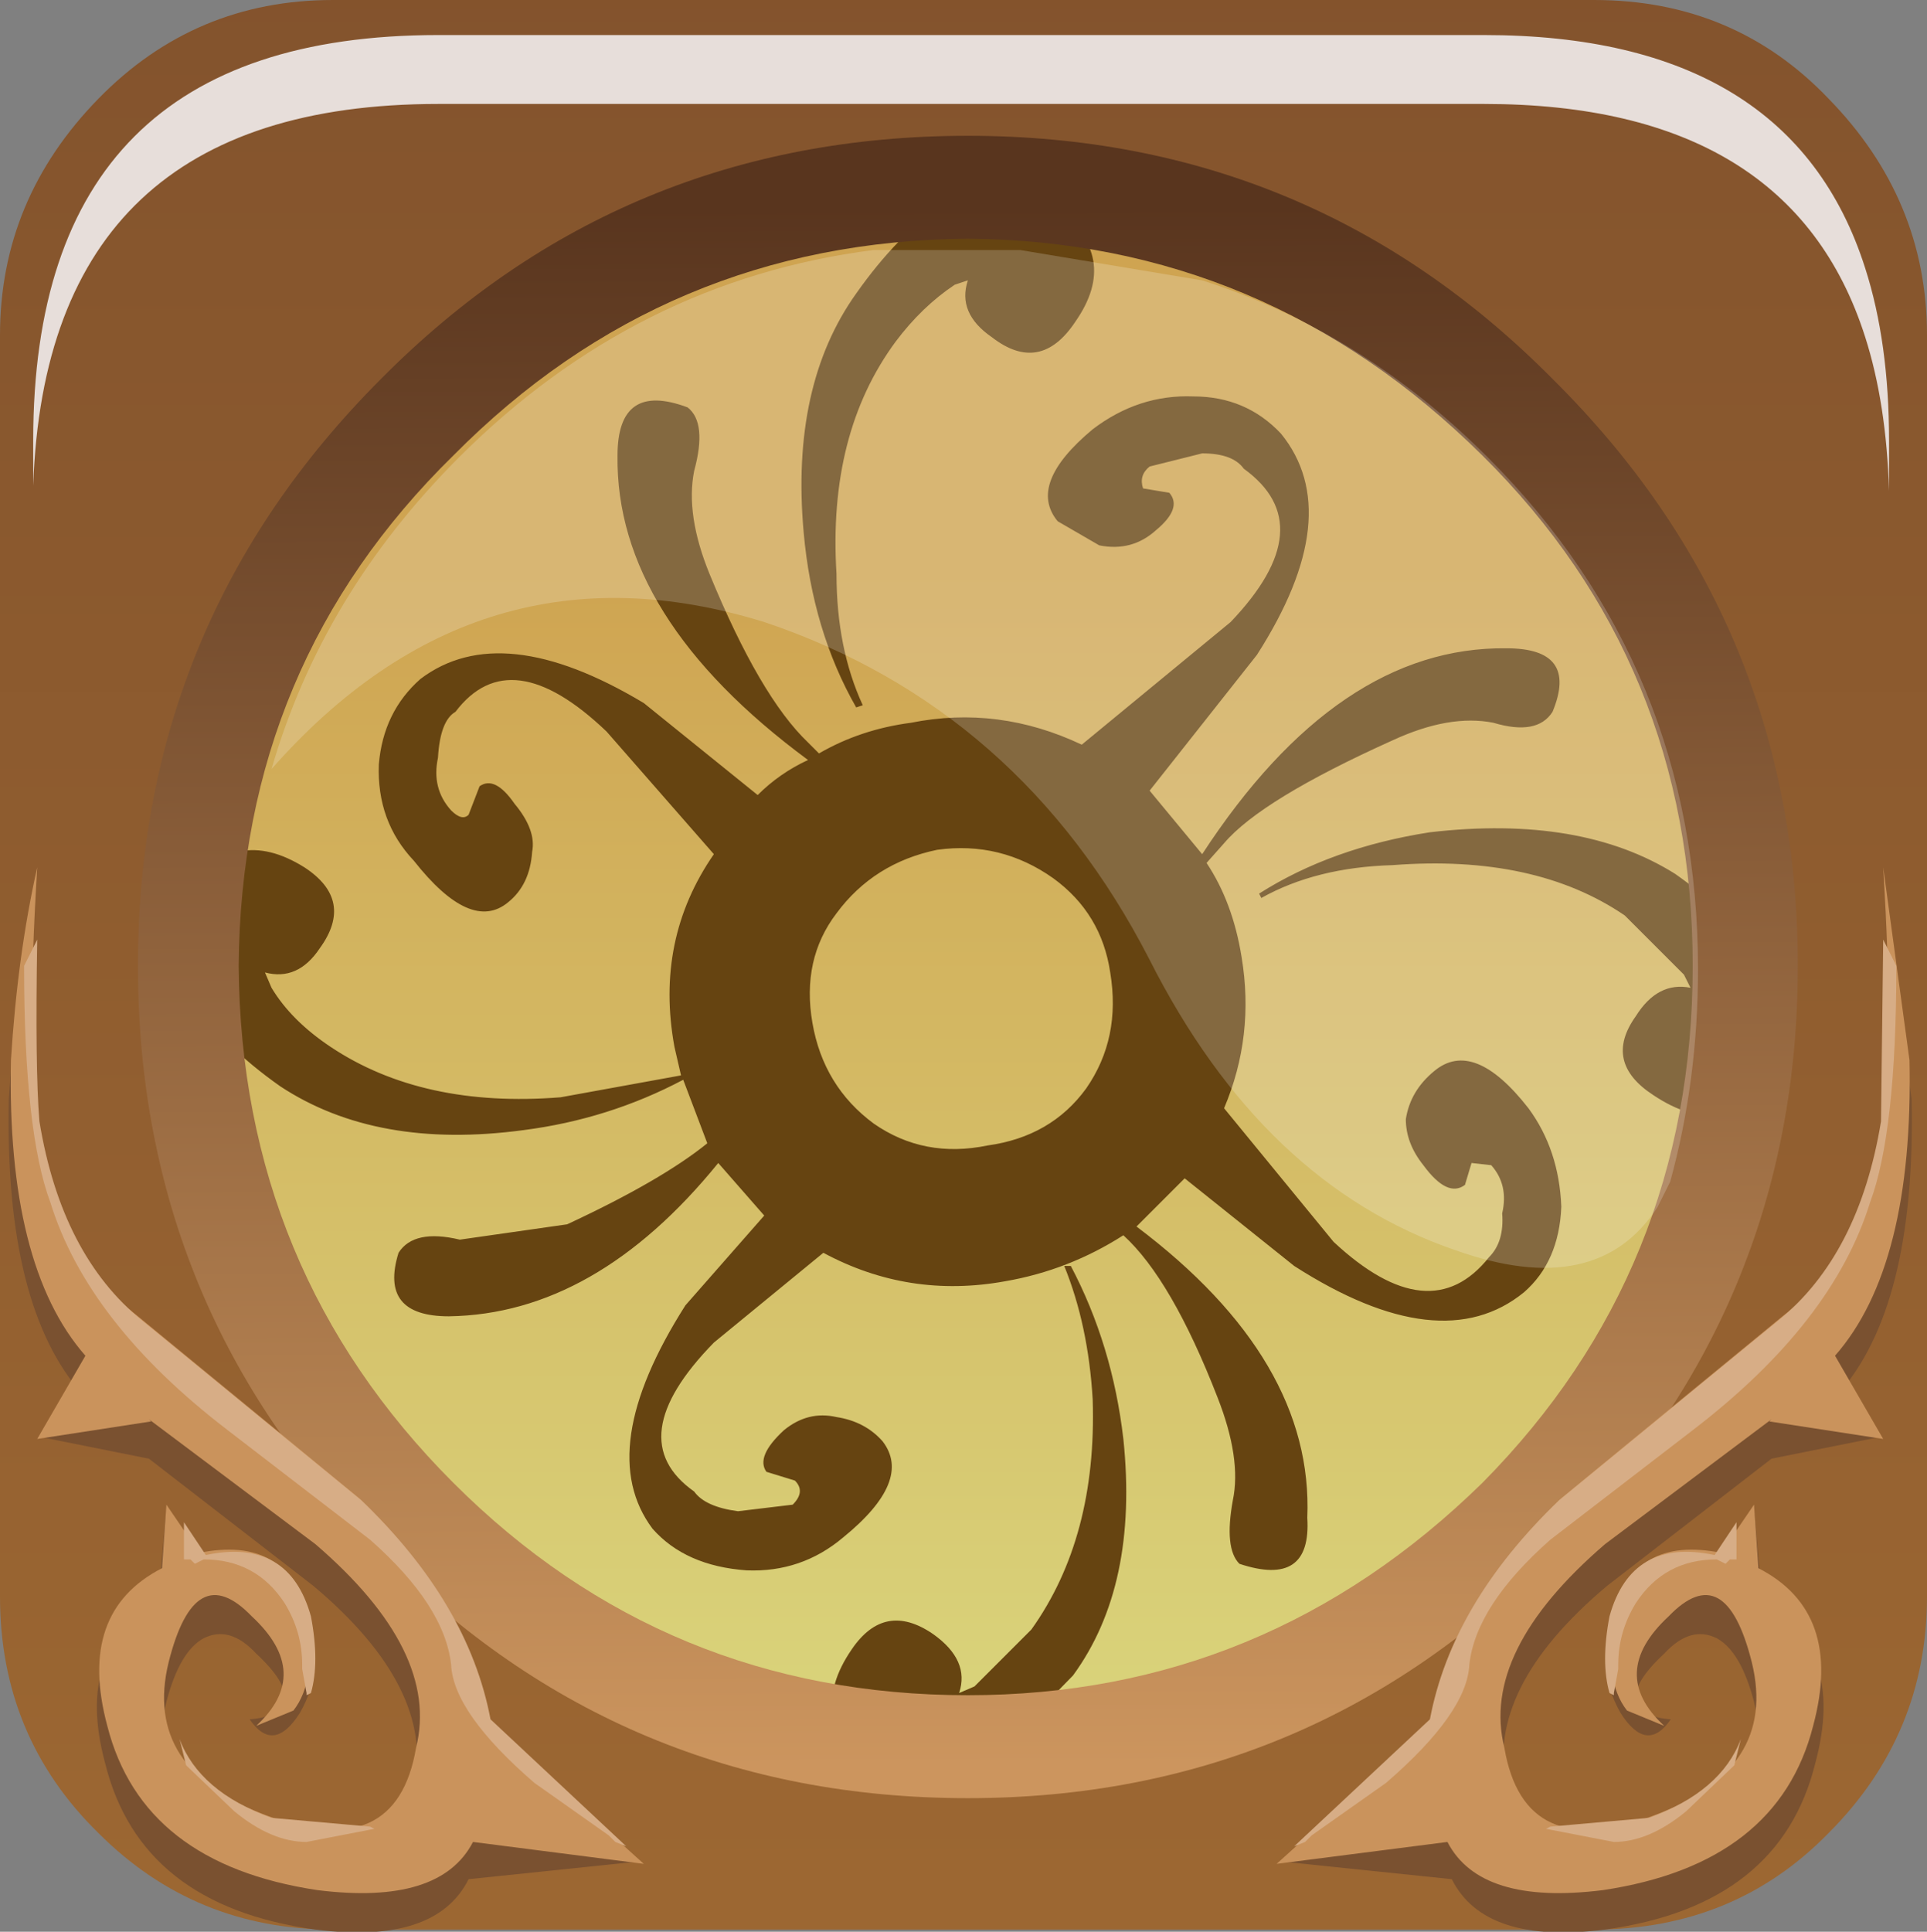 <?xml version="1.0" encoding="UTF-8" standalone="no"?>
<svg xmlns:xlink="http://www.w3.org/1999/xlink" height="66.15px" width="66.0px" xmlns="http://www.w3.org/2000/svg">
  <rect width="100%" height="100%" fill="#808080" stroke="none"/>
  <g transform="matrix(1.5, 0.0, 0.0, 1.5, -0.075, -0.075)">
    <use height="37.1" transform="matrix(1.0, 0.0, 0.0, 1.0, 3.4, 3.5)" width="37.2" xlink:href="#shape0"/>
    <use height="20.15" transform="matrix(1.159, 0.0, 0.0, 1.159, 5.8, 5.25)" width="28.2" xlink:href="#sprite0"/>
    <use height="44.05" transform="matrix(1.0, 0.0, 0.0, 1.0, 0.05, 0.05)" width="44.0" xlink:href="#shape2"/>
    <use height="8.6" transform="matrix(1.209, 0.0, 0.0, 1.21, 0.808, 0.85)" width="35.05" xlink:href="#sprite1"/>
    <use height="20.15" transform="matrix(1.155, 0.0, 0.0, 1.156, 6.25, 5.7)" width="28.2" xlink:href="#sprite0"/>
    <use height="24.3" transform="matrix(1.0, 0.0, 0.0, 1.0, 0.25, 19.85)" width="43.45" xlink:href="#shape4"/>
  </g>
  <defs>
    <g id="shape0" transform="matrix(1.0, 0.0, 0.0, 1.0, -3.4, -3.5)">
      <path d="M3.4 22.05 Q3.4 14.35 8.85 8.95 14.3 3.5 22.05 3.5 29.75 3.5 35.2 8.95 40.6 14.4 40.6 22.05 40.6 29.75 35.2 35.2 29.75 40.6 22.05 40.6 14.3 40.6 8.85 35.2 3.4 29.75 3.4 22.05" fill="url(#gradient0)" fill-rule="evenodd" stroke="none"/>
      <path d="M21.9 11.45 L21.9 11.7 Q28.8 11.7 35.8 17.8 26.65 19.95 25.9 22.1 L31.85 22.1 Q27.05 24.9 25.95 27.4 L29.7 27.4 Q25.7 28.75 24.25 31.95 L26.75 31.95 Q23.25 33.15 21.9 35.8 L21.7 36.0 21.7 35.55 Q20.35 32.95 16.85 31.75 L19.35 31.75 Q17.9 28.6 13.9 27.25 L17.65 27.25 Q16.55 24.7 11.7 21.95 L17.7 21.95 Q16.95 19.75 7.8 17.6 14.85 11.4 21.9 11.45" fill="#664411" fill-rule="evenodd" stroke="none"/>
    </g>
    <linearGradient gradientTransform="matrix(0.0, -0.017, -0.017, 0.0, 21.0, 26.95)" gradientUnits="userSpaceOnUse" id="gradient0" spreadMethod="pad" x1="-819.2" x2="819.2">
      <stop offset="0.012" stop-color="#dad67d"/>
      <stop offset="1.0" stop-color="#cfa451"/>
    </linearGradient>
    <g id="sprite0" transform="matrix(1.0, 0.0, 0.0, 1.0, 0.0, 0.0)">
      <use height="20.15" transform="matrix(1.0, 0.0, 0.0, 1.0, 0.0, 0.0)" width="28.2" xlink:href="#shape1"/>
    </g>
    <g id="shape1" transform="matrix(1.0, 0.0, 0.0, 1.0, 0.0, 0.0)">
      <path d="M27.65 18.45 L27.4 18.95 Q26.2 20.8 23.4 19.8 19.6 18.5 17.35 14.05 14.8 9.1 9.75 7.4 4.1 5.65 0.0 10.3 1.0 6.85 3.7 4.15 7.2 0.65 11.9 0.05 L14.8 0.05 18.4 0.65 Q21.55 1.65 24.05 4.15 28.2 8.3 28.2 14.25 28.2 16.45 27.65 18.45" fill="#ffffff" fill-opacity="0.196" fill-rule="evenodd" stroke="none"/>
    </g>
    <g id="shape2" transform="matrix(1.0, 0.0, 0.0, 1.0, -0.05, -0.05)">
      <path d="M3.4 22.05 Q3.4 14.35 8.85 8.95 14.3 3.5 22.05 3.5 29.75 3.5 35.2 8.95 40.6 14.4 40.6 22.05 40.6 29.75 35.2 35.2 29.75 40.6 22.05 40.6 14.3 40.6 8.85 35.2 3.4 29.75 3.4 22.05" fill="url(#gradient1)" fill-rule="evenodd" stroke="none"/>
      <path d="M22.15 6.45 L21.85 6.55 Q21.1 7.05 20.5 7.85 18.95 9.95 19.15 13.15 19.15 14.85 19.75 16.15 L19.6 16.2 Q18.6 14.45 18.4 12.2 18.1 8.85 19.6 6.75 20.55 5.4 21.6 4.7 L24.15 4.8 Q25.65 5.9 24.6 7.4 23.8 8.6 22.7 7.75 21.9 7.2 22.15 6.45 M26.45 12.15 Q25.9 12.65 25.15 12.5 L24.2 11.95 Q23.5 11.1 25.0 9.85 26.05 9.05 27.3 9.1 28.5 9.1 29.3 9.95 30.8 11.8 28.75 15.0 L26.3 18.1 27.5 19.55 Q30.6 14.8 34.45 14.85 36.1 14.85 35.5 16.3 35.15 16.85 34.15 16.55 33.15 16.35 31.85 16.95 28.85 18.3 28.0 19.3 L27.6 19.75 Q28.2 20.65 28.4 21.9 28.7 23.7 28.0 25.35 L30.5 28.4 Q32.7 30.45 34.05 28.75 34.4 28.4 34.35 27.75 34.5 27.1 34.1 26.65 L33.65 26.6 33.5 27.1 Q33.1 27.4 32.55 26.65 32.15 26.15 32.15 25.6 32.25 24.95 32.8 24.5 33.7 23.75 34.95 25.35 35.65 26.3 35.7 27.6 35.65 28.85 34.85 29.55 32.95 31.1 29.6 28.95 L27.1 26.95 26.0 28.05 Q30.05 31.1 29.9 34.7 30.0 36.3 28.35 35.75 28.0 35.4 28.2 34.3 28.4 33.35 27.85 31.95 26.8 29.25 25.7 28.25 24.45 29.05 23.0 29.3 20.8 29.7 18.85 28.65 L16.35 30.7 Q14.2 32.9 15.9 34.1 16.15 34.45 16.9 34.55 L18.15 34.4 Q18.45 34.1 18.2 33.85 L17.55 33.65 Q17.3 33.3 17.95 32.7 18.5 32.25 19.15 32.4 19.8 32.5 20.2 32.95 20.9 33.85 19.3 35.15 18.35 35.95 17.1 35.9 15.7 35.8 14.95 34.95 13.6 33.15 15.7 29.85 L17.5 27.8 16.45 26.6 Q13.65 30.05 10.3 30.1 8.7 30.1 9.15 28.65 9.5 28.1 10.55 28.35 L13.0 28.0 Q15.15 27.0 16.2 26.15 L15.65 24.7 Q13.95 25.6 12.0 25.85 8.65 26.3 6.45 24.85 5.1 23.9 4.5 22.9 3.5 21.5 4.3 20.4 5.4 18.85 7.0 19.85 8.15 20.6 7.35 21.7 6.85 22.45 6.1 22.25 L6.25 22.6 Q6.7 23.35 7.6 23.95 9.7 25.35 12.85 25.1 L15.6 24.6 15.45 23.95 Q15.0 21.5 16.35 19.55 L13.9 16.75 Q11.7 14.65 10.45 16.3 10.1 16.5 10.05 17.35 9.9 18.05 10.35 18.55 10.6 18.8 10.75 18.65 L11.0 18.0 Q11.35 17.75 11.8 18.4 12.3 19.0 12.2 19.5 12.15 20.25 11.65 20.65 10.8 21.35 9.5 19.7 8.65 18.8 8.7 17.5 8.8 16.3 9.65 15.55 11.5 14.15 14.75 16.1 L17.35 18.2 Q17.85 17.7 18.5 17.4 14.1 14.15 14.15 10.45 14.15 8.75 15.75 9.35 16.2 9.7 15.9 10.8 15.7 11.8 16.25 13.15 17.4 15.95 18.5 17.0 L18.75 17.25 Q19.7 16.7 20.85 16.55 22.85 16.15 24.75 17.05 L28.15 14.25 Q30.25 12.05 28.45 10.75 28.2 10.4 27.5 10.4 L26.3 10.7 Q26.05 10.9 26.15 11.2 L26.75 11.3 Q27.05 11.65 26.45 12.15 M37.4 23.25 Q37.9 22.45 38.65 22.6 L38.5 22.3 37.15 20.95 Q35.1 19.55 31.85 19.8 30.1 19.85 28.85 20.55 L28.8 20.45 Q30.45 19.4 32.7 19.05 36.15 18.65 38.3 20.0 39.65 20.95 40.3 22.0 41.2 23.4 40.4 24.6 39.45 26.15 37.8 25.05 36.65 24.3 37.4 23.25 M19.15 20.9 Q18.35 21.95 18.6 23.4 18.85 24.85 20.0 25.7 21.15 26.5 22.6 26.2 24.05 26.0 24.85 24.9 25.65 23.75 25.4 22.25 25.2 20.9 24.1 20.1 22.9 19.25 21.45 19.45 20.0 19.75 19.15 20.9 M24.5 28.95 Q25.45 30.75 25.7 32.9 26.05 36.25 24.55 38.3 L22.5 40.4 Q21.05 41.15 20.0 40.4 18.4 39.3 19.5 37.7 20.25 36.6 21.35 37.35 22.2 37.95 21.95 38.7 L22.3 38.55 23.6 37.25 Q25.1 35.15 25.0 32.0 24.9 30.3 24.35 28.95 L24.5 28.95" fill="#664411" fill-rule="evenodd" stroke="none"/>
      <path d="M22.05 4.75 Q14.85 4.75 9.75 9.85 4.7 15.0 4.7 22.1 4.7 29.3 9.75 34.4 14.8 39.5 22.05 39.5 29.2 39.5 34.25 34.4 39.35 29.3 39.35 22.1 39.35 14.9 34.25 9.85 29.2 4.75 22.05 4.75 M36.45 0.05 Q39.65 0.05 41.8 2.3 44.05 4.6 44.05 7.7 L44.05 36.5 Q44.05 39.65 41.8 41.9 39.65 44.1 36.45 44.1 L7.65 44.1 Q4.5 44.1 2.3 41.9 0.05 39.7 0.05 36.5 L0.05 7.7 Q0.05 4.6 2.3 2.3 4.5 0.05 7.65 0.05 L36.45 0.05" fill="url(#gradient2)" fill-rule="evenodd" stroke="none"/>
      <path d="M33.9 10.45 Q28.95 5.55 22.15 5.5 15.25 5.55 10.4 10.45 5.55 15.2 5.5 22.1 5.55 29.05 10.4 33.9 15.25 38.75 22.15 38.75 28.95 38.75 33.9 33.9 38.7 29.05 38.7 22.1 38.7 15.2 33.9 10.45 M41.1 22.1 Q41.1 29.95 35.5 35.5 30.0 41.1 22.15 41.1 14.25 41.1 8.75 35.5 3.2 29.95 3.2 22.1 3.2 14.25 8.75 8.7 14.25 3.15 22.15 3.15 30.0 3.15 35.5 8.7 41.1 14.25 41.1 22.1" fill="url(#gradient3)" fill-rule="evenodd" stroke="none"/>
    </g>
    <linearGradient gradientTransform="matrix(0.0, -0.017, -0.017, 0.0, 21.0, 26.95)" gradientUnits="userSpaceOnUse" id="gradient1" spreadMethod="pad" x1="-819.2" x2="819.2">
      <stop offset="0.012" stop-color="#dad67d"/>
      <stop offset="1.0" stop-color="#cfa451"/>
    </linearGradient>
    <linearGradient gradientTransform="matrix(0.0, -0.034, -0.055, 0.0, 22.45, 16.4)" gradientUnits="userSpaceOnUse" id="gradient2" spreadMethod="pad" x1="-819.2" x2="819.2">
      <stop offset="0.02" stop-color="#9c6732"/>
      <stop offset="1.0" stop-color="#7d4e2b"/>
    </linearGradient>
    <linearGradient gradientTransform="matrix(1.0E-4, 0.022, -0.023, 1.0E-4, 22.2, 22.35)" gradientUnits="userSpaceOnUse" id="gradient3" spreadMethod="pad" x1="-819.2" x2="819.2">
      <stop offset="0.012" stop-color="#59351e"/>
      <stop offset="1.0" stop-color="#cc955e"/>
    </linearGradient>
    <g id="sprite1" transform="matrix(1.0, 0.0, 0.0, 1.0, 0.2, 0.0)">
      <use height="8.6" transform="matrix(1.0, 0.0, 0.0, 1.0, -0.2, 0.0)" width="35.05" xlink:href="#shape3"/>
    </g>
    <g id="shape3" transform="matrix(1.0, 0.0, 0.0, 1.0, 0.2, 0.0)">
      <path d="M34.4 4.4 Q34.85 5.8 34.85 7.65 L34.85 8.6 Q34.8 6.95 34.4 5.7 33.0 1.3 27.2 1.3 L7.45 1.3 Q0.05 1.3 -0.2 8.5 L-0.2 7.65 Q-0.2 0.0 7.45 0.0 L27.2 0.0 Q33.0 0.0 34.4 4.4" fill="#e7deda" fill-rule="evenodd" stroke="none"/>
    </g>
    <g id="shape4" transform="matrix(1.0, 0.0, 0.0, 1.0, -0.25, -19.85)">
      <path d="M0.25 25.15 Q0.4 22.7 0.85 20.7 0.6 24.9 0.85 26.55 1.2 29.55 3.15 31.0 L8.15 35.15 Q10.65 37.5 11.05 40.25 L14.6 42.55 10.75 42.95 Q10.0 44.45 7.25 44.1 3.25 43.55 2.45 40.3 1.75 37.7 3.65 36.7 L3.85 34.5 4.55 36.35 Q6.55 35.95 7.0 37.05 7.5 38.1 6.9 39.15 6.3 40.1 5.75 39.3 6.45 39.25 6.55 38.85 6.6 38.45 5.9 37.8 5.3 37.15 4.7 37.45 4.15 37.75 3.85 38.9 3.25 41.35 6.1 42.45 9.05 43.55 9.5 40.85 10.0 38.6 7.2 36.25 L3.45 33.35 0.95 32.85 1.95 31.9 Q0.15 29.9 0.25 25.15" fill="#7a5130" fill-rule="evenodd" stroke="none"/>
      <path d="M0.3 24.25 Q0.45 21.85 0.9 19.85 0.65 24.0 0.9 25.6 1.25 28.6 3.2 30.1 L8.25 34.25 Q10.7 36.6 11.1 39.3 L14.75 42.6 10.85 42.1 Q10.1 43.55 7.3 43.2 3.3 42.6 2.5 39.45 1.8 36.85 3.75 35.85 L3.85 34.4 4.6 35.5 Q6.6 35.1 7.05 36.9 7.3 38.4 6.75 39.1 L5.9 39.45 Q7.2 38.25 5.8 36.95 4.5 35.6 3.9 38.0 3.3 40.45 6.15 41.5 9.1 42.6 9.55 39.95 10.1 37.75 7.25 35.3 L3.45 32.45 3.5 32.5 0.9 32.9 2.0 31.0 Q0.2 28.95 0.3 24.25" fill="#ca935c" fill-rule="evenodd" stroke="none"/>
      <path d="M0.9 21.5 Q0.85 24.45 0.95 25.65 1.45 28.7 3.3 30.2 L8.3 34.3 Q10.75 36.65 11.25 39.3 L14.35 42.2 14.1 42.1 13.95 41.95 12.25 40.75 Q10.4 39.15 10.35 38.05 10.2 36.7 8.5 35.2 L5.25 32.7 Q2.05 30.25 1.2 27.5 0.6 25.9 0.6 22.1 L0.9 21.5 M6.55 36.65 Q5.9 35.65 4.7 35.65 L4.5 35.75 4.4 35.65 4.25 35.65 4.25 34.8 4.75 35.55 Q6.65 35.15 7.15 36.95 7.35 38.0 7.15 38.7 L7.05 38.75 7.05 38.7 6.95 38.15 6.95 38.05 Q6.95 37.3 6.55 36.65 M4.3 40.35 L4.15 39.75 Q4.6 40.95 6.25 41.55 L8.5 41.75 8.6 41.8 7.05 42.1 Q6.25 42.1 5.4 41.4 L4.3 40.35" fill="#d7ad86" fill-rule="evenodd" stroke="none"/>
      <path d="M43.7 25.15 Q43.8 29.9 42.0 31.9 L43.0 32.85 40.5 33.35 36.75 36.25 Q33.95 38.6 34.45 40.85 34.9 43.55 37.85 42.45 40.7 41.35 40.1 38.9 39.8 37.75 39.25 37.45 38.65 37.15 38.05 37.8 37.35 38.45 37.4 38.85 37.5 39.25 38.2 39.3 37.65 40.1 37.05 39.15 36.45 38.1 36.95 37.05 37.4 35.95 39.4 36.35 L40.1 34.5 40.3 36.7 Q42.2 37.7 41.5 40.3 40.7 43.55 36.7 44.1 33.95 44.45 33.2 42.95 L29.35 42.55 32.9 40.25 Q33.3 37.5 35.8 35.15 L40.8 31.0 Q42.75 29.55 43.1 26.55 43.35 24.9 43.1 20.7 L43.7 25.15" fill="#7a5130" fill-rule="evenodd" stroke="none"/>
      <path d="M43.65 24.25 Q43.75 28.95 41.95 31.0 L43.05 32.9 40.45 32.5 40.5 32.45 36.7 35.3 Q33.85 37.75 34.4 39.95 34.85 42.6 37.8 41.5 40.65 40.45 40.05 38.0 39.45 35.6 38.15 36.95 36.75 38.25 38.05 39.45 L37.2 39.1 Q36.65 38.4 36.9 36.9 37.35 35.1 39.35 35.5 L40.1 34.4 40.2 35.85 Q42.15 36.85 41.45 39.45 40.65 42.6 36.65 43.2 33.85 43.55 33.1 42.1 L29.2 42.6 32.85 39.3 Q33.25 36.6 35.7 34.25 L40.75 30.1 Q42.7 28.6 43.05 25.6 43.3 24.0 43.05 19.85 L43.65 24.25" fill="#ca935c" fill-rule="evenodd" stroke="none"/>
      <path d="M37.4 36.65 Q37.0 37.3 37.0 38.05 L37.0 38.15 36.9 38.7 36.9 38.75 36.8 38.7 Q36.6 38.0 36.8 36.95 37.3 35.15 39.2 35.55 L39.7 34.8 39.7 35.65 39.55 35.65 39.45 35.75 39.25 35.65 Q38.05 35.65 37.4 36.65 M43.05 21.5 L43.35 22.1 Q43.35 25.9 42.75 27.5 41.9 30.25 38.7 32.7 L35.45 35.2 Q33.75 36.7 33.6 38.05 33.55 39.15 31.7 40.75 L30.0 41.95 29.85 42.1 29.6 42.2 32.7 39.3 Q33.2 36.65 35.65 34.3 L40.65 30.2 Q42.5 28.7 43.0 25.65 L43.05 21.5 M39.65 40.35 L38.55 41.4 Q37.7 42.1 36.9 42.1 L35.35 41.8 35.45 41.75 37.7 41.55 Q39.35 40.95 39.8 39.75 L39.65 40.35" fill="#d7ad86" fill-rule="evenodd" stroke="none"/>
    </g>
  </defs>
</svg>
